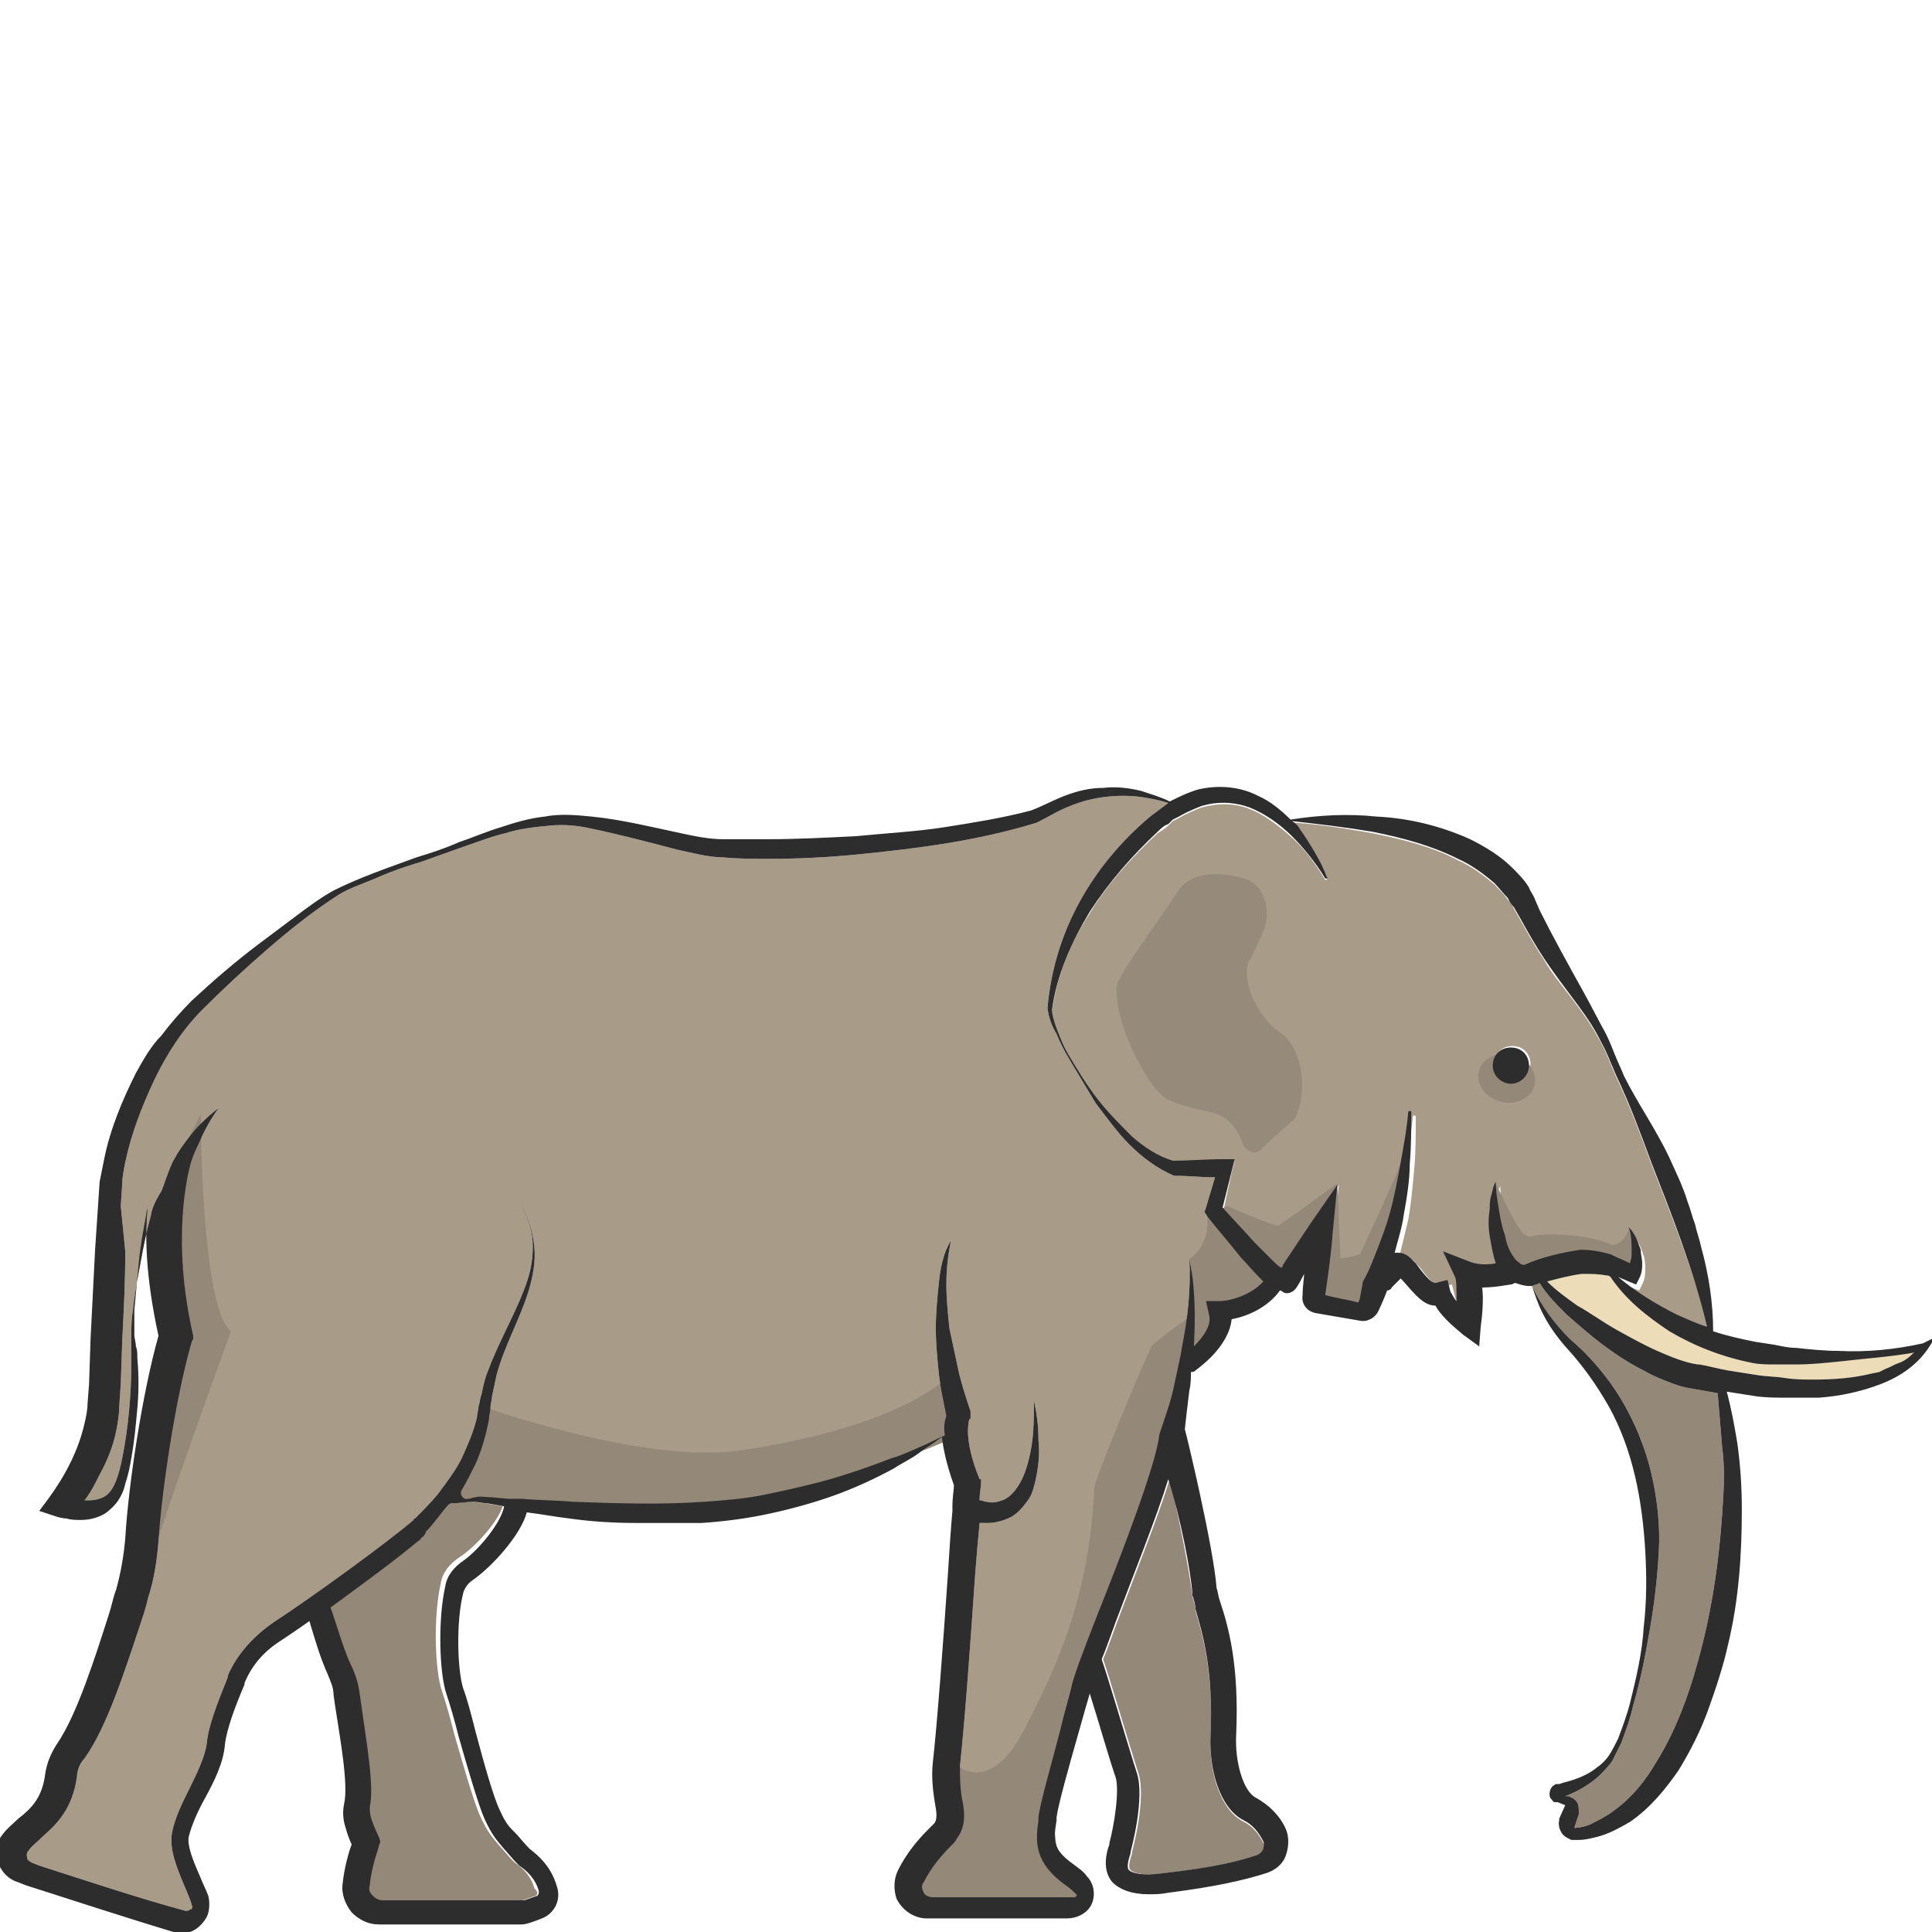 <?xml version="1.0" encoding="utf-8"?>
<!-- Generator: Adobe Illustrator 23.0.0, SVG Export Plug-In . SVG Version: 6.00 Build 0)  -->
<svg version="1.1" id="Layer_1" xmlns="http://www.w3.org/2000/svg" xmlns:xlink="http://www.w3.org/1999/xlink" x="0px" y="0px"
	 viewBox="0 0 128 128" 
width="128" height="128"
style="enable-background:new 0 0 128 128;" xml:space="preserve">
<style type="text/css">
	.st0{fill:#A89B88;}
	.st1{fill:#ECDCB7;}
	.st2{fill:#948878;}
	.st3{fill:#968A7A;}
	.st4{fill:#2D2D2D;}
</style>
<g>
	<path class="st0" d="M109.4,77.1c-0.7-1.9-1.4-3.8-2.3-5.7c-0.1-0.2-0.2-0.5-0.3-0.7c-0.1-0.2-0.2-0.5-0.3-0.7
		c-0.2-0.5-0.4-0.9-0.7-1.4c-0.5-0.9-1.1-1.7-1.7-2.5c-0.6-0.8-1.3-1.6-1.8-2.5c-0.6-0.9-1.1-1.8-1.6-2.7l-0.4-0.7
		c-0.1-0.2-0.2-0.4-0.4-0.6c-0.3-0.4-0.6-0.7-0.9-1c-0.7-0.6-1.5-1.2-2.4-1.6c-1.7-0.9-3.7-1.4-5.7-1.8c-1.7-0.3-3.5-0.6-5.3-0.7
		c0.2,0.2,0.3,0.3,0.5,0.5c0.8,1,1.4,2,1.8,3.2c0,0,0,0.1,0,0.1c0,0-0.1,0-0.1,0v0c-0.6-1-1.3-2-2.2-2.8s-1.8-1.5-2.8-1.9
		c-1-0.4-2.1-0.4-3.2-0.1c-0.5,0.2-1,0.4-1.5,0.7l-0.4,0.2l-0.3,0.3c-0.2,0.2-0.4,0.3-0.7,0.5c-1.7,1.6-3.3,3.3-4.5,5.3
		c-1.3,2-2.2,4.2-2.5,6.5c0,0.5,0.2,1,0.4,1.5c0.2,0.5,0.5,1,0.7,1.5c0.5,1,1.2,2,1.9,2.9c0.7,0.9,1.4,1.8,2.3,2.5
		c0.8,0.7,1.7,1.4,2.7,1.6c1.1,0,2.2-0.1,3.3-0.1l0.8,0l-0.2,0.8L81.1,80c0.7,0.8,1.4,1.6,2.1,2.3c0.4,0.4,0.8,0.8,1.2,1.2
		c0.2,0.2,0.4,0.3,0.6,0.5c0-0.1,0.1-0.2,0.1-0.2c0.2-0.3,0.4-0.6,0.6-0.9c0.4-0.6,0.8-1.2,1.2-1.8l1.8-2.6l-0.3,3.1
		c-0.2,1.4-0.3,2.8-0.5,4.2c0.7,0.2,1.5,0.3,2.2,0.5c0-0.1,0.1-0.2,0.1-0.3l0.4-0.8c0.2-0.5,0.4-1,0.7-1.5c0.4-1,0.8-2.1,1.1-3.1
		c0.3-1.1,0.5-2.2,0.7-3.3c0.2-1.1,0.4-2.2,0.5-3.3c0,0,0-0.1,0.1-0.1c0,0,0.1,0,0.1,0.1c0,1.1,0,2.3-0.1,3.4
		c-0.1,1.1-0.2,2.3-0.4,3.4c-0.2,0.8-0.4,1.7-0.6,2.5c0.1,0,0.2,0,0.3,0c0.3,0,0.6,0.1,0.8,0.4c0.1,0.1,0.2,0.2,0.3,0.3
		c0.8,1.1,1.2,1.3,1.3,1.3l0.8-0.2l0.2,0.8c0,0.2,0.2,0.4,0.4,0.6c0-0.7,0-1.4-0.1-1.6l-0.8-1.7l1.8,0.7c0.5,0.2,1.2,0.1,1.7,0.1
		c-0.3-0.6-0.4-1.2-0.4-1.8c0-0.6,0-1.2,0-1.8c0-0.3,0.1-0.6,0.1-0.9c0.1-0.3,0.1-0.6,0.3-0.9c0,0.6,0.1,1.2,0.2,1.8
		c0.1,0.6,0.2,1.1,0.4,1.7c0.1,0.5,0.3,1.1,0.6,1.5c0.1,0.2,0.3,0.4,0.4,0.4c0.1,0.1,0.2,0.1,0.3,0.1c1.1-0.5,2.4-0.9,3.6-0.9
		c0.7,0,1.4,0.1,2,0.3c0.5,0.1,0.9,0.3,1.3,0.6c0,0,0-0.1,0-0.1c0-0.2,0.1-0.5,0.1-0.7c0-0.5,0-1-0.2-1.6c0.4,0.4,0.6,0.9,0.8,1.5
		c0.1,0.3,0.1,0.6,0.1,0.9c0,0.3,0,0.6-0.2,1l-0.2,0.4l-0.5-0.2c-0.2-0.1-0.5-0.2-0.7-0.3c1.2,1,2.5,1.8,3.9,2.5
		c0.6,0.3,1.3,0.6,2,0.8C112.2,84.2,110.8,80.7,109.4,77.1z M100.2,71.7c-0.6,0-1.2-0.5-1.2-1.2c0-0.7,0.5-1.2,1.2-1.2
		c0.7,0,1.2,0.5,1.2,1.2C101.3,71.2,100.8,71.7,100.2,71.7z"/>
	<path class="st1" d="M126.8,89.6c-0.1,0.1-0.1,0.1-0.2,0.2c-0.2,0.2-0.5,0.4-0.8,0.5c-0.3,0.1-0.6,0.3-0.9,0.4l-0.4,0.2l-0.5,0.1
		c-1.2,0.3-2.5,0.4-3.8,0.4c-0.6,0-1.3,0-1.9-0.1c-0.6-0.1-1.3-0.1-1.9-0.2c-0.6-0.1-1.3-0.2-1.9-0.3c-0.6-0.1-1.3-0.3-1.9-0.4
		l-0.1,0c-0.8-0.1-1.8-0.5-2.7-0.9c-0.9-0.4-1.8-0.9-2.7-1.4c-0.9-0.5-1.7-1.1-2.6-1.6c-0.7-0.5-1.4-1-2-1.6
		c0.8-0.2,1.5-0.4,2.3-0.5c0.6,0,1.1,0,1.6,0.1c0.1,0,0.2,0,0.3,0.1c1,1.5,2.4,2.6,3.9,3.6c1.7,1,3.5,1.7,5.5,2.1
		c0.5,0.1,1,0.1,1.5,0.1c0.5,0,1,0,1.4,0c1,0,1.9-0.1,2.9-0.2C123.5,90,125.2,89.8,126.8,89.6z"/>
	<path class="st2" d="M114.1,100.3c-0.2,2.9-0.6,5.8-1.3,8.6c-0.7,2.8-1.6,5.5-3.1,7.9c-0.7,1.2-1.6,2.3-2.7,3.1
		c-0.5,0.4-1.1,0.7-1.7,1c-0.3,0.1-0.6,0.2-1,0.2h0l0.3-0.9l0-0.1l0-0.1c0-0.2,0-0.5-0.2-0.7c-0.1-0.1-0.2-0.2-0.3-0.2
		c-0.1-0.1-0.2-0.1-0.3-0.1l-0.1,0c0.8-0.3,1.5-0.7,2.2-1.3c0.3-0.3,0.6-0.6,0.9-1c0.2-0.4,0.4-0.8,0.6-1.2c0.3-0.8,0.6-1.6,0.8-2.5
		c0.5-1.7,0.8-3.3,1.1-5c0.3-1.7,0.5-3.4,0.6-5.2c0.1-1.7-0.1-3.5-0.5-5.2c-0.4-1.7-1.1-3.4-2-4.9c-0.9-1.5-2.1-2.9-3.4-4
		c-1-1-1.9-2.2-2.5-3.5c0.2-0.1,0.4-0.1,0.5-0.2c0.5,0.8,1.1,1.4,1.8,2.1c0.8,0.7,1.6,1.4,2.4,2s1.7,1.2,2.7,1.7
		c0.5,0.3,1,0.5,1.5,0.7c0.5,0.2,1,0.4,1.7,0.5c0.6,0.1,1.1,0.2,1.7,0.3c0.1,1.2,0.2,2.4,0.3,3.6C114.3,97.4,114.2,98.8,114.1,100.3
		z"/>
	<path class="st2" d="M83.8,122.5c-0.1,0.2-0.2,0.3-0.4,0.4c-1.2,0.4-2.7,0.8-6.2,1.2c-1.4,0.2-2.1,0-2.3-0.2
		c-0.2-0.2,0-0.8,0.1-1.1l0-0.1c0,0,1-3.6,0.4-5.3c-0.4-1.2-2.2-7.3-2.3-7.4c0,0,0-0.1,0-0.1c0.3-0.7,0.6-1.6,0.9-2.4
		c1.2-3.2,2.7-6.9,3.5-9.5c0.6,2.5,1.3,6.1,1.5,7.7l0,0.1c0.1,0.3,0.2,0.6,0.2,0.9c0.5,1.7,1.2,4.1,1,8.4c-0.1,2.2,0.6,4.8,2.2,5.6
		c0.6,0.3,1,0.8,1.3,1.4C83.9,122.2,83.8,122.4,83.8,122.5z"/>
	<path class="st0" d="M83.5,84.8c-0.6,0.9-2,1.4-2.7,1.4h-0.9l0.2,0.9c0.2,0.7-0.4,1.5-1,2.1c0.1-2,0.1-3.9-0.3-5.8
		c0.1,2-0.1,3.9-0.5,5.9c0,0.2-0.5,2.4-0.6,2.9c-0.2,0.9-0.9,2.8-0.9,2.9c-0.2,1.9-2.5,7.9-4.1,11.9c-1.1,2.8-1.6,4.2-1.7,4.7
		c-0.1,0.5-0.5,1.8-0.8,3.1c-0.6,2.3-1.3,4.7-1.4,5.6l0,0.2c-0.2,1.4-0.3,2.8,1.8,4.3c0.3,0.2,0.5,0.4,0.7,0.6c0,0,0.1,0.1,0,0.1
		c0,0.1-0.1,0.1-0.1,0.1h-9.4c-0.2,0-0.5-0.1-0.6-0.3c-0.1-0.2-0.2-0.5,0-0.7c0.5-1,1.2-1.8,1.8-2.4c0.2-0.2,0.3-0.3,0.4-0.5
		c0.6-0.8,0.5-1.7,0.4-2.3c-0.2-0.9-0.2-1.7-0.2-2.5c0.3-2.7,0.7-8.2,1-12.6c0.1-1.3,0.2-2.5,0.3-3.5c0.2,0,0.4,0,0.6,0
		c0.5,0,1.1-0.2,1.5-0.4c0.5-0.3,0.8-0.7,1.1-1.1c0.3-0.4,0.4-0.9,0.5-1.3c0.2-0.9,0.3-1.8,0.2-2.7c0-0.9-0.1-1.7-0.3-2.6
		c0,0.9,0,1.7-0.1,2.6c-0.1,0.8-0.3,1.7-0.6,2.4c-0.3,0.7-0.8,1.4-1.4,1.6c-0.3,0.1-0.6,0.2-1,0.1c-0.2,0-0.3-0.1-0.5-0.1
		c0,0,0,0,0,0c0-0.5,0.1-0.9,0.1-1.2l0-0.2L64.9,98c-1.1-2.7-0.7-3.8-0.7-3.9c0,0,0-0.1,0.1-0.1c0-0.1,0-0.3,0-0.5l0,0
		c-0.3-0.9-0.6-1.8-0.8-2.7c-0.2-0.9-0.4-1.9-0.6-2.8c-0.1-1-0.2-1.9-0.2-2.9c0-1,0.1-1.9,0.3-2.9C62.5,83,62.3,84,62.2,85
		c-0.1,1-0.2,2-0.2,3c0,1,0.1,2,0.2,3c0.1,0.9,0.3,1.8,0.5,2.8c-0.1,0.3-0.2,0.7-0.1,1.3c-0.5,0.2-1,0.5-1.5,0.7
		c-0.7,0.3-1.3,0.6-2,0.8c-1.3,0.5-2.7,1-4.1,1.4c-1.4,0.4-2.8,0.7-4.2,1c-1.4,0.3-2.8,0.4-4.2,0.5c-2.9,0.2-5.7,0.1-8.6,0
		c-1.1-0.1-2.3-0.1-3.4-0.2c0,0,0,0-0.1,0c-0.1,0-0.2,0-0.3,0c-0.2,0-0.4,0-0.5,0l-1.1-0.1c-0.4,0-0.8-0.1-1.1,0
		c-0.2,0-0.3,0.1-0.5,0.1c-0.3,0.1-0.6-0.3-0.4-0.6c0.3-0.5,0.6-1.1,0.9-1.7c0.4-0.9,0.7-1.9,0.9-3c0-0.3,0.1-0.5,0.1-0.8
		c0-0.2,0.1-0.5,0.1-0.7c0.1-0.5,0.2-0.9,0.3-1.4c0.5-1.9,1.5-3.6,2.1-5.5c0.3-1,0.5-2,0.4-3c-0.1-1-0.4-2-0.9-2.8
		c0.5,0.9,0.8,1.8,0.8,2.8c0,1-0.2,1.9-0.6,2.9c-0.7,1.8-1.7,3.5-2.4,5.4c-0.2,0.5-0.3,1-0.4,1.5c-0.1,0.2-0.1,0.5-0.2,0.8
		c0,0.2-0.1,0.5-0.1,0.7c-0.2,0.9-0.6,1.8-1,2.7c-0.4,0.8-1,1.6-1.6,2.4c-0.5,0.6-1,1.1-1.5,1.6c0,0-0.1,0-0.1,0.1
		c-1.5,1.3-6.4,4.9-9.3,6.8c-1.3,0.9-2.4,2.1-3,3.5l0,0.1c-0.6,1.5-1.3,3.2-1.4,4.4c-0.1,0.8-0.6,1.9-1.1,2.9c-0.5,1-1,2-1.2,3
		c-0.2,1.1,0.3,2.3,0.8,3.5c0.2,0.5,0.4,0.9,0.5,1.3c0.1,0.2,0,0.3-0.1,0.3c-0.1,0.1-0.2,0.1-0.3,0.1c-3-0.8-7.2-2.2-9.7-3l-0.5-0.2
		c-0.2-0.1-0.3-0.2-0.3-0.3c0-0.1-0.1-0.3,0.1-0.5c0.2-0.3,0.5-0.5,0.9-0.9c0.9-0.8,2-1.8,2.3-4c0-0.4,0.2-0.9,0.5-1.2
		c1.5-2.1,2.7-5.9,3.7-8.9c0.2-0.6,0.4-1.2,0.5-1.7c0.4-1.2,0.6-2.5,0.7-3.8c0.2-3.2,1.1-9.4,2.2-13.2l0.1-0.2l0-0.2
		c-1.5-6.5-0.3-10.9-0.2-11.3c0.1-0.4,0.3-0.9,0.5-1.3c0.4-0.9,0.8-1.7,1.4-2.5c-0.8,0.6-1.5,1.3-2.1,2.1c-0.3,0.4-0.6,0.8-0.8,1.2
		c-0.3,0.4-0.8,2-0.9,2.2c-0.3,0.5-0.6,1-0.7,1.6c-0.3,1.1-0.5,2.1-0.7,3.2c-0.2,1.1-0.4,2.1-0.5,3.2c-0.1,0.5-0.1,1.1-0.1,1.7
		c0,0.3,0,0.6,0,0.9c0,0.3,0,0.5,0,0.8c0,2.1-0.2,4.3-0.6,6.3c-0.2,1-0.5,2.1-1.1,2.5c-0.3,0.2-0.7,0.3-1.1,0.3c-0.1,0-0.2,0-0.3,0
		c0.4-0.5,0.7-1.1,1-1.7c0.5-0.9,0.9-1.9,1.1-2.9c0.1-0.5,0.2-1.1,0.2-1.6l0.1-1.5l0.1-2.9c0.1-2,0.2-3.9,0.2-5.9L8,79.9l0.1-1.5
		c0-0.4,0.1-0.9,0.2-1.4c0.4-1.9,1.1-3.7,1.9-5.4c0.8-1.7,1.9-3.4,3.2-4.7c1.4-1.4,2.8-2.7,4.3-4c1.5-1.3,3-2.5,4.7-3.6
		c0.8-0.5,1.8-0.8,2.7-1.2c0.9-0.4,1.8-0.7,2.8-1l2.8-1c0.9-0.3,1.9-0.7,2.8-0.9c0.9-0.3,1.9-0.4,2.9-0.5c1-0.1,1.9,0,2.8,0.2
		c1.9,0.4,3.8,0.9,5.7,1.4c1,0.2,2,0.5,3,0.5c1,0.1,2,0.1,3,0.1c2,0,4-0.1,6-0.3c4-0.4,7.9-0.9,11.8-2.1l0,0l0,0
		c0.8-0.4,1.4-0.8,2.2-1.1c0.7-0.3,1.5-0.5,2.3-0.6c0.8-0.1,1.6-0.1,2.4,0c0.6,0.1,1.2,0.2,1.8,0.4c-0.4,0.3-0.8,0.6-1.2,0.9
		c-1.9,1.6-3.5,3.5-4.7,5.7c-1.2,2.2-1.9,4.6-2.1,7l0,0c0.1,0.7,0.3,1.2,0.6,1.7c0.2,0.5,0.5,1.1,0.8,1.6c0.6,1,1.2,2,1.8,3
		c0.7,0.9,1.4,1.9,2.2,2.7c0.8,0.8,1.8,1.6,3,2.1l0,0h0.1c0.9,0,1.7,0.1,2.6,0.1l-0.6,2l-0.1,0.3l0.2,0.3c0.7,0.9,1.5,1.8,2.2,2.7
		c0.4,0.4,0.8,0.9,1.2,1.3C83.4,84.7,83.4,84.8,83.5,84.8z"/>
	<path class="st2" d="M35.5,125.6c-0.6,0.2-0.8,0.3-0.9,0.3h-9.3c-0.3,0-0.5-0.1-0.7-0.3c-0.2-0.2-0.3-0.4-0.2-0.7
		c0.1-1.2,0.6-2.5,0.6-2.6l0.1-0.3l-0.1-0.3c0,0-0.3-0.6-0.5-1.2c-0.1-0.3-0.1-0.6-0.1-0.8c0.3-1.4-0.2-4.1-0.6-7l-0.1-0.7
		c-0.1-0.6-0.3-1.2-0.6-1.8c-0.5-1.1-1-2.9-1.3-3.7c2.2-1.6,4.5-3.3,5.8-4.4c0,0,0.1,0,0.1-0.1c0.1,0,0.1-0.1,0.1-0.1
		c0.1-0.1,0.2-0.1,0.2-0.2c0.1-0.1,0.1-0.1,0.1-0.2c0.5-0.5,1.2-1.5,1.5-1.8c0.1-0.1,0.2-0.1,0.2-0.1c0.5,0,1-0.1,1.4-0.1
		c0.4,0,0.7,0.1,1,0.1l1.1,0.2h0c-0.3,1-1.8,2.7-2.9,3.4c-0.6,0.4-1.1,1-1.2,1.7c-0.5,2.2-0.4,5.8,0.1,7.2c0.2,0.6,0.5,1.6,0.8,2.8
		c0.6,2.1,1.3,4.5,1.7,5.4c0.5,1.1,0.8,1.4,1.3,2c0.2,0.2,0.5,0.6,0.9,1l0.1,0.1c0.9,0.6,1.2,1.3,1.3,1.7
		C35.7,125.4,35.6,125.5,35.5,125.6z"/>
	<path class="st2" d="M13.3,73.8c0,0,0,12.8,2,14.4c-0.6,1.6-4.7,13-5.5,15.9c-0.7-3.2,1.2-11.7,1-12c-0.1-0.3,0.3-5.3,0.2-5.5
		c-0.1-0.2-0.6-6.8-0.3-7.5C11.1,78.3,13.3,73.8,13.3,73.8z"/>
	<path class="st3" d="M83.7,61.7c0.6-1.4,0-3.2-1.3-3.5c-1.5-0.4-3.4-0.6-4.4,0.9c-1.8,2.7-3.9,5.5-4,6.2c-0.3,2.3,2.1,6.9,3.3,7.5
		c0.7,0.4,2,0.7,3,0.9c0.9,0.2,1.7,1,2,2l0,0c0.2,0.6,0.9,0.9,1.3,0.4c0.8-0.8,2.1-1.9,2.2-2c0.7-1.3,0.8-4.4-1-5.7
		c-1.8-1.3-2.6-3.8-2-4.8C83,63.3,83.3,62.6,83.7,61.7z"/>
	<path class="st2" d="M32.3,93.3c0,0,10.5,3.7,16.7,2.8c10.9-1.6,13.8-4.9,13.8-4.9l0.8,3.9c0,0-11.8,5.1-17.4,5.2
		c-5.6,0.1-16.9-1.1-16.9-1.1L32.3,93.3z"/>
	<path class="st2" d="M63.3,116.7c0,0.4,2.3,2.2,4.5-2c2.2-4.2,4.4-9,4.7-16.1c0-0.6,3.5-8.9,3.8-9.4c0.4-0.5,2.6-2,2.6-2
		s-1.2,10.7-2.4,13.2c-1.2,2.5-6.4,17.1-6.6,19.1c-0.2,2,0.2,5.1,1.8,5.9c-0.2,1.1-4.5,0.9-6.8,0.8c-2.3-0.1-5.8-0.3-4.7-2.1
		c1.1-1.8,2.9-3.7,2.9-3.7L63.3,116.7z"/>
	<path class="st2" d="M78.8,83.4c0,0,1.6-0.9,1.1-3.3c0.7,0.5,4.7,4.8,4.7,4.8s-2.6,2.3-3.8,2.1c0,0.8-1.5,3.2-2,3.5
		C78.8,88.4,79.2,84.2,78.8,83.4z"/>
	<path class="st2" d="M81.3,79.9c0,0,3.2,1.4,3.4,1.3c0.2-0.1,3.9-2.8,3.9-2.8s0.2,4.6,0.2,4.9c0,0.2,1.3-0.2,1.3-0.2
		s2.7-5.7,2.9-6.6c0.3,0.2-2.2,9.2-2.7,10c-1.3,0.2-3.2-0.4-3.2-0.4l0.4-4.7L85,85.2l-4.5-4.9L81.3,79.9z"/>
	<path class="st2" d="M99.1,78.4c0,0,1,2.2,1.7,3.2c0.2,0.2,0.5,0.4,0.7,0.3c1.2-0.3,4.3,0,5.3,0.6c0.9-0.1,1.1-1.1,1.1-1.1
		s0.7,2,0.5,2.6c-0.5,0-4.9-0.5-5.9-0.1s-1.8,1.1-2.2,0c-0.5-1.1-1.2-2.9-1.1-3.5C99.2,80,99.1,78.4,99.1,78.4z"/>
	<path class="st4" d="M127.4,89c-1.8,0.4-3.7,0.6-5.6,0.5c-0.9,0-1.9-0.1-2.8-0.2c-0.5,0-0.9-0.1-1.4-0.2l-1.3-0.2
		c-1-0.2-1.9-0.4-2.8-0.7c0-1.9-0.3-3.8-0.8-5.6c-0.1-0.5-0.3-1-0.4-1.5c-0.2-0.5-0.3-1-0.5-1.5c-0.3-1-0.8-2-1.2-2.9
		c-0.9-1.9-2.1-3.6-3-5.4c-0.2-0.5-0.4-0.9-0.6-1.4c-0.2-0.5-0.4-1-0.6-1.4c-0.5-0.9-1-1.9-1.5-2.8c-1-1.8-2-3.6-2.9-5.4l-0.3-0.7
		c-0.1-0.3-0.3-0.5-0.4-0.8c-0.3-0.5-0.7-0.9-1.1-1.3c-0.8-0.8-1.8-1.4-2.8-1.9c-2-0.9-4.1-1.4-6.2-1.5c-1.9-0.2-3.8-0.1-5.7,0.2
		c-0.6-0.6-1.3-1.2-2.2-1.6c-1.2-0.6-2.6-0.7-3.9-0.4c-0.7,0.2-1.3,0.5-1.9,0.8c-0.6-0.3-1.3-0.5-1.9-0.7c-0.8-0.2-1.7-0.3-2.5-0.2
		c-0.9,0-1.7,0.2-2.5,0.5c-0.8,0.3-1.5,0.7-2.3,1c-1.9,0.5-3.8,0.8-5.7,1.1c-1.9,0.3-3.9,0.4-5.9,0.6c-2,0.1-3.9,0.2-5.9,0.2
		c-1,0-2,0-2.9,0c-0.9,0-1.9-0.2-2.8-0.4c-1.9-0.4-3.9-0.9-5.9-1.1c-1-0.1-2.1-0.2-3.1,0c-1,0.1-2,0.4-2.9,0.7c-1,0.3-1.9,0.7-2.8,1
		c-0.9,0.4-1.8,0.7-2.8,1c-1.9,0.7-3.7,1.3-5.5,2.2c-0.9,0.5-1.7,1.1-2.5,1.7c-0.8,0.6-1.6,1.2-2.4,1.8c-1.6,1.2-3.1,2.5-4.5,3.8
		c-0.7,0.7-1.4,1.5-2,2.3C10,69.3,9.5,70.2,9,71.1c-0.9,1.8-1.7,3.7-2.1,5.7c-0.1,0.5-0.2,1-0.3,1.5l-0.1,1.5l-0.2,3
		c-0.1,2-0.2,3.9-0.3,5.9l-0.1,3L5.8,93c0,0.4-0.1,0.9-0.2,1.3c-0.4,1.8-1.3,3.5-2.4,5l-0.6,0.8l0.9,0.3c0.3,0.1,0.6,0.2,0.9,0.2
		c0.3,0.1,0.6,0.1,1,0.1c0.6,0,1.4-0.2,1.9-0.7c0.6-0.5,0.9-1.2,1-1.7c0.2-0.6,0.3-1.1,0.4-1.7c0.2-1.1,0.3-2.2,0.4-3.3
		c0.1-1.1,0.1-2.2,0-3.3c0-0.3,0-0.6-0.1-0.8c0-0.3-0.1-0.5-0.1-0.8c0-0.5,0-1.1,0-1.6c0.1-1.1,0.2-2.1,0.3-3.2
		c0.1-1.1,0.3-2.1,0.5-3.2c0-0.2,0.1-0.3,0.1-0.5c-0.2,1.7-0.2,4.5,0.7,8.6c-1.1,3.9-2,10-2.2,13.4c-0.1,1.2-0.3,2.3-0.6,3.4
		c-0.2,0.5-0.3,1.1-0.5,1.7c-0.9,2.8-2.1,6.6-3.4,8.5c-0.4,0.6-0.7,1.3-0.8,2c-0.2,1.6-0.9,2.3-1.8,3c-0.3,0.3-0.7,0.6-1,1
		c-0.4,0.5-0.6,1.1-0.4,1.7c0.2,0.7,0.7,1.3,1.4,1.5l0.5,0.2c2.5,0.8,6.8,2.2,9.8,3.1c0.2,0,0.3,0.1,0.5,0.1c0.7,0,1.3-0.4,1.7-1.1
		c0.2-0.4,0.2-1,0.1-1.4c-0.2-0.5-0.4-0.9-0.6-1.4c-0.4-0.9-0.8-1.9-0.7-2.5c0.2-0.8,0.6-1.7,1.1-2.6c0.6-1.1,1.2-2.3,1.3-3.5
		c0.1-1,0.7-2.6,1.3-4l0-0.1c0.5-1.2,1.3-2.1,2.4-2.8c0.6-0.4,1.2-0.8,1.9-1.3c0.3,1,0.7,2.4,1.2,3.5c0.2,0.5,0.4,0.9,0.4,1.4
		l0.1,0.7c0.3,2,0.9,5.2,0.6,6.5c-0.1,0.5-0.1,1,0.1,1.6c0.1,0.4,0.3,0.9,0.4,1.1c-0.2,0.5-0.5,1.6-0.6,2.6
		c-0.1,0.7,0.2,1.4,0.6,1.9c0.5,0.5,1.1,0.8,1.8,0.8h9.4c0.2,0,0.4,0,1.4-0.4c0.8-0.3,1.3-1.2,1-2.1c-0.2-0.7-0.6-1.6-1.8-2.5
		c-0.4-0.4-0.7-0.8-0.9-1c-0.5-0.5-0.7-0.7-1.1-1.6c-0.4-0.8-1.1-3.3-1.6-5.2c-0.3-1.2-0.6-2.3-0.8-2.8c-0.4-1.2-0.5-4.5,0-6.4
		c0.1-0.3,0.3-0.6,0.6-0.8c1.3-0.9,3.2-3,3.6-4.5c0.9,0.1,1.9,0.3,2.8,0.4c1.4,0.2,2.9,0.3,4.4,0.3c1.5,0,2.9,0,4.4,0
		c1.5-0.1,3-0.3,4.4-0.6c1.4-0.3,2.9-0.7,4.3-1.2c1.4-0.5,2.7-1.1,4-1.8c0.6-0.4,1.3-0.7,1.9-1.2c0.3-0.2,0.6-0.4,0.9-0.6
		c0.1-0.1,0.3-0.2,0.4-0.3c0.1,0.8,0.3,1.8,0.8,3.2c0,0.3-0.1,0.8-0.1,1.4c0,0.1,0,0.2,0,0.3c-0.1,1.1-0.2,2.6-0.3,4.2
		c-0.3,4.4-0.7,9.8-1,12.5c-0.1,0.9,0,1.9,0.2,3c0.1,0.6,0,0.9-0.1,1c-0.1,0.1-0.2,0.2-0.4,0.4c-0.6,0.6-1.4,1.5-2,2.7
		c-0.3,0.6-0.3,1.3-0.1,1.9c0.4,0.8,1.2,1.3,2,1.3h9.3c0.6,0,1.3-0.3,1.6-0.9c0.3-0.6,0.2-1.4-0.3-1.9c-0.2-0.3-0.5-0.5-0.9-0.8
		c-1.4-1-1.3-1.6-1.1-2.9l0-0.2c0.1-0.8,0.8-3.3,1.4-5.4c0.3-1.1,0.6-2.1,0.8-2.8c0.6,1.9,1.4,4.7,1.7,5.5c0.3,0.9-0.1,3.3-0.4,4.4
		l0,0.1c-0.2,0.5-0.5,1.7,0.2,2.5c0.5,0.5,1.3,0.8,2.4,0.8c0.4,0,0.8,0,1.3-0.1c3.1-0.4,4.9-0.8,6.5-1.3c0.6-0.2,1.1-0.6,1.3-1.2
		c0.2-0.6,0.2-1.2,0-1.7c-0.4-0.9-1.1-1.6-2-2.1c-0.8-0.4-1.4-2.3-1.3-4.2c0.2-4.6-0.5-7.1-1.1-8.9c-0.1-0.3-0.1-0.5-0.2-0.8
		c-0.2-2.7-2-10.2-2.1-10.5c0-0.1,0.2-1.8,0.3-2.6c0.1-0.4,0.1-0.8,0.1-1.2c0.1,0,0.2,0,0.3-0.1c0.1-0.1,2.2-1.5,2.4-3.4
		c1.1-0.2,2.4-0.8,3.2-1.9c0,0,0.1,0,0.2,0.1c0.3,0.2,0.7,0,0.9-0.3c0.2-0.3,0.4-0.7,0.5-0.9c0,0.3-0.1,0.8-0.1,1.4
		c-0.1,0.6,0.3,1.1,0.9,1.2l2.9,0.5c0.5,0.1,1-0.2,1.2-0.6c0.3-0.6,0.6-1.4,0.6-1.4c0.1,0,0.3-0.1,0.3-0.2c0.2-0.2,0.4-0.4,0.6-0.6
		c0.3,0.3,0.6,0.7,1,1.1c0.4,0.4,0.8,0.7,1.3,0.7c0.5,0.9,1.6,1.7,1.8,1.9l1.1,0.8l0.1-1.3c0.1-0.7,0.2-1.8,0.1-2.6
		c0.9,0,1.8-0.2,1.9-0.2c0.1,0,0.2-0.1,0.3-0.1c0.3,0.1,0.6,0.2,0.9,0.2h0.1l0.1,0c0.2,0.6,0.4,1.2,0.7,1.8c0.4,0.8,0.9,1.5,1.5,2.2
		c1.2,1.3,2.1,2.6,2.9,4c1.6,2.9,2.2,6.2,2.4,9.5c0.1,1.7,0.1,3.4-0.1,5.1c-0.1,1.7-0.5,3.4-0.9,5c-0.2,0.8-0.5,1.6-0.8,2.4
		c-0.2,0.4-0.4,0.8-0.6,1.1c-0.2,0.3-0.5,0.6-0.8,0.8c-0.6,0.5-1.4,0.8-2.2,1l-0.3,0.1l-0.1,0l0,0c0,0-0.1,0-0.1,0
		c-0.1,0-0.1,0.1-0.2,0.1c-0.2,0.2-0.3,0.5-0.2,0.8c0.1,0.1,0.2,0.3,0.3,0.3c0,0,0.1,0,0.1,0l0,0l0.1,0l0.5,0.2l-0.4,0.9l0,0l0,0.1
		c-0.1,0.4,0.1,0.8,0.3,1c0.1,0.1,0.3,0.2,0.5,0.3c0.1,0,0.2,0,0.3,0c0.1,0,0.1,0,0.2,0c0.4,0,0.8-0.1,1.2-0.2
		c0.8-0.2,1.5-0.6,2.2-1c1.3-0.9,2.3-2.1,3.2-3.4c0.8-1.3,1.5-2.7,2-4.1c0.5-1.4,1-2.9,1.3-4.3c0.7-2.9,0.9-5.9,0.9-8.9
		c0-1.5-0.1-3-0.3-4.4c-0.2-1.2-0.4-2.3-0.7-3.4c0.6,0.1,1.3,0.2,1.9,0.3c0.7,0.1,1.4,0.1,2.1,0.1c0.7,0,1.4,0,2.1,0
		c1.4-0.1,2.8-0.4,4.1-0.9c1.3-0.5,2.5-1.3,3.3-2.6l0.3-0.5L127.4,89z M30.7,103.4c-0.6,0.4-1.1,1-1.2,1.7c-0.5,2.2-0.4,5.8,0.1,7.2
		c0.2,0.6,0.5,1.6,0.8,2.8c0.6,2.1,1.3,4.5,1.7,5.4c0.5,1.1,0.8,1.4,1.3,2c0.2,0.2,0.5,0.6,0.9,1l0.1,0.1c0.9,0.6,1.2,1.3,1.3,1.7
		c0,0.1,0,0.2-0.1,0.3c-0.6,0.2-0.8,0.3-0.9,0.3h-9.3c-0.3,0-0.5-0.1-0.7-0.3c-0.2-0.2-0.3-0.4-0.2-0.7c0.1-1.2,0.6-2.5,0.6-2.6
		l0.1-0.3l-0.1-0.3c0,0-0.3-0.6-0.5-1.2c-0.1-0.3-0.1-0.6-0.1-0.8c0.3-1.4-0.2-4.1-0.6-7l-0.1-0.7c-0.1-0.6-0.3-1.2-0.6-1.8
		c-0.5-1.1-1-2.9-1.3-3.7c2.2-1.6,4.5-3.3,5.8-4.4c0,0,0.1,0,0.1-0.1c0.1,0,0.1-0.1,0.1-0.1c0.1-0.1,0.2-0.1,0.2-0.2
		c0.1-0.1,0.1-0.1,0.1-0.2c0.5-0.5,1.2-1.5,1.5-1.8c0.1-0.1,0.2-0.1,0.2-0.1c0.5,0,1-0.1,1.4-0.1c0.4,0,0.7,0.1,1,0.1l1.1,0.2h0
		C33.2,100.9,31.7,102.7,30.7,103.4z M79,105.6l0,0.1c0.1,0.3,0.2,0.6,0.2,0.9c0.5,1.7,1.2,4.1,1,8.4c-0.1,2.2,0.6,4.8,2.2,5.6
		c0.6,0.3,1,0.8,1.3,1.4c0.1,0.2,0,0.4,0,0.5c-0.1,0.2-0.2,0.3-0.4,0.4c-1.2,0.4-2.7,0.8-6.2,1.2c-1.4,0.2-2.1,0-2.3-0.2
		c-0.2-0.2,0-0.8,0.1-1.1l0-0.1c0,0,1-3.6,0.4-5.3c-0.4-1.2-2.2-7.3-2.3-7.4c0,0,0-0.1,0-0.1c0.3-0.7,0.6-1.6,0.9-2.4
		c1.2-3.2,2.7-6.9,3.5-9.5C78.2,100.5,78.9,104.1,79,105.6z M80.8,86.2h-0.9l0.2,0.9c0.2,0.7-0.4,1.5-1,2.1c0.1-2,0.1-3.9-0.3-5.8
		c0.1,2-0.1,3.9-0.5,5.9c0,0.2-0.5,2.4-0.6,2.9c-0.2,0.9-0.9,2.8-0.9,2.9c-0.2,1.9-2.5,7.9-4.1,11.9c-1.1,2.8-1.6,4.2-1.7,4.7
		c-0.1,0.5-0.5,1.8-0.8,3.1c-0.6,2.3-1.3,4.7-1.4,5.6l0,0.2c-0.2,1.4-0.3,2.8,1.8,4.3c0.3,0.2,0.5,0.4,0.7,0.6c0,0,0.1,0.1,0,0.1
		c0,0.1-0.1,0.1-0.1,0.1h-9.4c-0.2,0-0.5-0.1-0.6-0.3c-0.1-0.2-0.2-0.5,0-0.7c0.5-1,1.2-1.8,1.8-2.4c0.2-0.2,0.3-0.3,0.4-0.5
		c0.6-0.8,0.5-1.7,0.4-2.3c-0.2-0.9-0.2-1.7-0.2-2.5c0.3-2.7,0.7-8.2,1-12.6c0.1-1.3,0.2-2.5,0.3-3.5c0.2,0,0.4,0,0.6,0
		c0.5,0,1.1-0.2,1.5-0.4c0.5-0.3,0.8-0.7,1.1-1.1c0.3-0.4,0.4-0.9,0.5-1.3c0.2-0.9,0.3-1.8,0.2-2.7c0-0.9-0.1-1.7-0.3-2.6
		c0,0.9,0,1.7-0.1,2.6c-0.1,0.8-0.3,1.7-0.6,2.4c-0.3,0.7-0.8,1.4-1.4,1.6c-0.3,0.1-0.6,0.2-1,0.1c-0.2,0-0.3-0.1-0.5-0.1
		c0,0,0,0,0,0c0-0.5,0.1-0.9,0.1-1.2l0-0.2L64.9,98c-1.1-2.7-0.7-3.8-0.7-3.9c0,0,0-0.1,0.1-0.1c0-0.1,0-0.3,0-0.5l0,0
		c-0.3-0.9-0.6-1.8-0.8-2.7c-0.2-0.9-0.4-1.9-0.6-2.8c-0.1-1-0.2-1.9-0.2-2.9c0-1,0.1-1.9,0.3-2.9C62.5,83,62.3,84,62.2,85
		c-0.1,1-0.2,2-0.2,3c0,1,0.1,2,0.2,3c0.1,0.9,0.3,1.8,0.5,2.8c-0.1,0.3-0.2,0.7-0.1,1.3c-0.5,0.2-1,0.5-1.5,0.7
		c-0.7,0.3-1.3,0.6-2,0.8c-1.3,0.5-2.7,1-4.1,1.4c-1.4,0.4-2.8,0.7-4.2,1c-1.4,0.3-2.8,0.4-4.2,0.5c-2.9,0.2-5.7,0.1-8.6,0
		c-1.1-0.1-2.3-0.1-3.4-0.2c0,0,0,0-0.1,0c-0.1,0-0.2,0-0.3,0c-0.2,0-0.4,0-0.5,0l-1.1-0.1c-0.4,0-0.8-0.1-1.1,0
		c-0.2,0-0.3,0.1-0.5,0.1c-0.3,0.1-0.6-0.3-0.4-0.6c0.3-0.5,0.6-1.1,0.9-1.7c0.4-0.9,0.7-1.9,0.9-3c0-0.3,0.1-0.5,0.1-0.8
		c0-0.2,0.1-0.5,0.1-0.7c0.1-0.5,0.2-0.9,0.3-1.4c0.5-1.9,1.5-3.6,2.1-5.5c0.3-1,0.5-2,0.4-3c-0.1-1-0.4-2-0.9-2.8
		c0.5,0.9,0.8,1.8,0.8,2.8c0,1-0.2,1.9-0.6,2.9c-0.7,1.8-1.7,3.5-2.4,5.4c-0.2,0.5-0.3,1-0.4,1.5c-0.1,0.2-0.1,0.5-0.2,0.8
		c0,0.2-0.1,0.5-0.1,0.7c-0.2,0.9-0.6,1.8-1,2.7c-0.4,0.8-1,1.6-1.6,2.4c-0.5,0.6-1,1.1-1.5,1.6c0,0-0.1,0-0.1,0.1
		c-1.5,1.3-6.4,4.9-9.3,6.8c-1.3,0.9-2.4,2.1-3,3.5l0,0.1c-0.6,1.5-1.3,3.2-1.4,4.4c-0.1,0.8-0.6,1.9-1.1,2.9c-0.5,1-1,2-1.2,3
		c-0.2,1.1,0.3,2.3,0.8,3.5c0.2,0.5,0.4,0.9,0.5,1.3c0.1,0.2,0,0.3-0.1,0.3c-0.1,0.1-0.2,0.1-0.3,0.1c-3-0.8-7.2-2.2-9.7-3l-0.5-0.2
		c-0.2-0.1-0.3-0.2-0.3-0.3c0-0.1-0.1-0.3,0.1-0.5c0.2-0.3,0.5-0.5,0.9-0.9c0.9-0.8,2-1.8,2.3-4c0-0.4,0.2-0.9,0.5-1.2
		c1.5-2.1,2.7-5.9,3.7-8.9c0.2-0.6,0.4-1.2,0.5-1.7c0.4-1.2,0.6-2.5,0.7-3.8c0.2-3.2,1.1-9.4,2.2-13.2l0.1-0.2l0-0.2
		c-1.5-6.5-0.3-10.9-0.2-11.3c0.1-0.4,0.3-0.9,0.5-1.3c0.4-0.9,0.8-1.7,1.4-2.5c-0.8,0.6-1.5,1.3-2.1,2.1c-0.3,0.4-0.6,0.8-0.8,1.2
		c-0.3,0.4-0.8,2-0.9,2.2c-0.3,0.5-0.6,1-0.7,1.6c-0.3,1.1-0.5,2.1-0.7,3.2c-0.2,1.1-0.4,2.1-0.5,3.2c-0.1,0.5-0.1,1.1-0.1,1.7
		c0,0.3,0,0.6,0,0.9c0,0.3,0,0.5,0,0.8c0,2.1-0.2,4.3-0.6,6.3c-0.2,1-0.5,2.1-1.1,2.5c-0.3,0.2-0.7,0.3-1.1,0.3c-0.1,0-0.2,0-0.3,0
		c0.4-0.5,0.7-1.1,1-1.7c0.5-0.9,0.9-1.9,1.1-2.9c0.1-0.5,0.2-1.1,0.2-1.6l0.1-1.5l0.1-2.9c0.1-2,0.2-3.9,0.2-5.9L8,79.9l0.1-1.5
		c0-0.4,0.1-0.9,0.2-1.4c0.4-1.9,1.1-3.7,1.9-5.4c0.8-1.7,1.9-3.4,3.2-4.7c1.4-1.4,2.8-2.7,4.3-4c1.5-1.3,3-2.5,4.7-3.6
		c0.8-0.5,1.8-0.8,2.7-1.2c0.9-0.4,1.8-0.7,2.8-1l2.8-1c0.9-0.3,1.9-0.7,2.8-0.9c0.9-0.3,1.9-0.4,2.9-0.5c1-0.1,1.9,0,2.8,0.2
		c1.9,0.4,3.8,0.9,5.7,1.4c1,0.2,2,0.5,3,0.5c1,0.1,2,0.1,3,0.1c2,0,4-0.1,6-0.3c4-0.4,7.9-0.9,11.8-2.1l0,0l0,0
		c0.8-0.4,1.4-0.8,2.2-1.1c0.7-0.3,1.5-0.5,2.3-0.6c0.8-0.1,1.6-0.1,2.4,0c0.6,0.1,1.2,0.2,1.8,0.4c-0.4,0.3-0.8,0.6-1.2,0.9
		c-1.9,1.6-3.5,3.5-4.7,5.7c-1.2,2.2-1.9,4.6-2.1,7l0,0c0.1,0.7,0.3,1.2,0.6,1.7c0.2,0.5,0.5,1.1,0.8,1.6c0.6,1,1.2,2,1.8,3
		c0.7,0.9,1.4,1.9,2.2,2.7c0.8,0.8,1.8,1.6,3,2.1l0,0h0.1c0.9,0,1.7,0.1,2.6,0.1l-0.6,2l-0.1,0.3l0.2,0.3c0.7,0.9,1.5,1.8,2.2,2.7
		c0.4,0.4,0.8,0.9,1.2,1.3c0.1,0.1,0.2,0.2,0.3,0.3C82.9,85.8,81.5,86.2,80.8,86.2z M101,83.8c-0.1,0-0.2,0-0.3-0.1
		c-0.1-0.1-0.3-0.2-0.4-0.4c-0.3-0.4-0.5-0.9-0.6-1.5c-0.2-0.5-0.3-1.1-0.4-1.7c-0.1-0.6-0.2-1.2-0.2-1.8c-0.2,0.3-0.2,0.6-0.3,0.9
		c-0.1,0.3-0.1,0.6-0.1,0.9c-0.1,0.6-0.1,1.2,0,1.8c0.1,0.6,0.2,1.2,0.4,1.8c-0.5,0.1-1.2,0.1-1.7-0.1l-1.8-0.7l0.8,1.7
		c0.1,0.2,0.1,0.8,0.1,1.6c-0.2-0.2-0.3-0.5-0.4-0.6l-0.2-0.8l-0.8,0.2c-0.2,0-0.5-0.2-1.3-1.3c-0.1-0.1-0.2-0.2-0.3-0.3
		c-0.2-0.2-0.5-0.4-0.8-0.4c-0.1,0-0.2,0-0.3,0c0.2-0.8,0.5-1.7,0.6-2.5c0.2-1.1,0.4-2.3,0.4-3.4c0.1-1.1,0.1-2.3,0.1-3.4
		c0,0,0-0.1-0.1-0.1c0,0-0.1,0-0.1,0.1c-0.1,1.1-0.3,2.2-0.5,3.3c-0.2,1.1-0.4,2.2-0.7,3.3c-0.3,1.1-0.7,2.1-1.1,3.1
		c-0.2,0.5-0.4,1-0.7,1.5L90.1,86c0,0.1-0.1,0.2-0.1,0.3c-0.7-0.2-1.5-0.3-2.2-0.5c0.2-1.4,0.4-2.8,0.5-4.2l0.3-3.1l-1.8,2.6
		c-0.4,0.6-0.8,1.2-1.2,1.8c-0.2,0.3-0.4,0.6-0.6,0.9c0,0.1-0.1,0.2-0.1,0.2c-0.2-0.1-0.4-0.3-0.6-0.5c-0.4-0.4-0.8-0.8-1.2-1.2
		c-0.7-0.8-1.4-1.5-2.1-2.3l0.6-2.4l0.2-0.8l-0.8,0c-1.1,0-2.2,0.1-3.3,0.1c-1-0.3-1.9-0.9-2.7-1.6c-0.8-0.8-1.6-1.6-2.3-2.5
		c-0.7-0.9-1.3-1.9-1.9-2.9c-0.3-0.5-0.5-1-0.7-1.5c-0.2-0.5-0.4-1.1-0.4-1.5c0.3-2.3,1.3-4.5,2.5-6.5c1.3-2,2.8-3.7,4.5-5.3
		c0.2-0.2,0.4-0.4,0.7-0.5l0.3-0.3l0.4-0.2c0.5-0.3,1-0.5,1.5-0.7c1-0.3,2.1-0.3,3.2,0.1c1,0.4,2,1.1,2.8,1.9s1.6,1.8,2.2,2.8v0
		c0,0,0.1,0,0.1,0c0,0,0.1-0.1,0-0.1c-0.4-1.1-1.1-2.2-1.8-3.2c-0.1-0.2-0.3-0.4-0.5-0.5c1.8,0.2,3.5,0.4,5.3,0.7
		c2,0.4,3.9,0.9,5.7,1.8c0.9,0.4,1.7,1,2.4,1.6c0.3,0.3,0.6,0.7,0.9,1c0.1,0.2,0.2,0.4,0.4,0.6l0.4,0.7c0.5,0.9,1,1.8,1.6,2.7
		c0.6,0.9,1.2,1.7,1.8,2.5c0.6,0.8,1.2,1.6,1.7,2.5c0.2,0.4,0.5,0.9,0.7,1.4c0.1,0.2,0.2,0.5,0.3,0.7c0.1,0.2,0.2,0.5,0.3,0.7
		c0.9,1.9,1.6,3.8,2.3,5.7c1.4,3.6,2.8,7.1,3.7,10.9c-0.7-0.2-1.3-0.5-2-0.8c-1.4-0.7-2.7-1.5-3.9-2.5c0.2,0.1,0.5,0.2,0.7,0.3
		l0.5,0.2l0.2-0.4c0.2-0.4,0.2-0.7,0.2-1c0-0.3-0.1-0.6-0.1-0.9c-0.2-0.6-0.4-1.1-0.8-1.5c0.2,0.5,0.2,1.1,0.2,1.6
		c0,0.3,0,0.5-0.1,0.7c0,0,0,0.1,0,0.1c-0.4-0.2-0.9-0.4-1.3-0.6c-0.7-0.2-1.3-0.3-2-0.3C103.4,83,102.1,83.3,101,83.8z M103.7,120
		L103.7,120C103.8,120,103.7,120,103.7,120z M114.1,100.3c-0.2,2.9-0.6,5.8-1.3,8.6c-0.7,2.8-1.6,5.5-3.1,7.9
		c-0.7,1.2-1.6,2.3-2.7,3.1c-0.5,0.4-1.1,0.7-1.7,1c-0.3,0.1-0.6,0.2-1,0.2h0l0.3-0.9l0-0.1l0-0.1c0-0.2,0-0.5-0.2-0.7
		c-0.1-0.1-0.2-0.2-0.3-0.2c-0.1-0.1-0.2-0.1-0.3-0.1l-0.1,0c0.8-0.3,1.5-0.7,2.2-1.3c0.3-0.3,0.6-0.6,0.9-1
		c0.2-0.4,0.4-0.8,0.6-1.2c0.3-0.8,0.6-1.6,0.8-2.5c0.5-1.7,0.8-3.3,1.1-5c0.3-1.7,0.5-3.4,0.6-5.2c0.1-1.7-0.1-3.5-0.5-5.2
		c-0.4-1.7-1.1-3.4-2-4.9c-0.9-1.5-2.1-2.9-3.4-4c-1-1-1.9-2.2-2.5-3.5c0.2-0.1,0.4-0.1,0.5-0.2c0.5,0.8,1.1,1.4,1.8,2.1
		c0.8,0.7,1.6,1.4,2.4,2s1.7,1.2,2.7,1.7c0.5,0.3,1,0.5,1.5,0.7c0.5,0.2,1,0.4,1.7,0.5c0.6,0.1,1.1,0.2,1.7,0.3
		c0.1,1.2,0.2,2.4,0.3,3.6C114.3,97.4,114.2,98.8,114.1,100.3z M126.6,89.8c-0.2,0.2-0.5,0.4-0.8,0.5c-0.3,0.1-0.6,0.3-0.9,0.4
		l-0.4,0.2l-0.5,0.1c-1.2,0.3-2.5,0.4-3.8,0.4c-0.6,0-1.3,0-1.9-0.1c-0.6-0.1-1.3-0.1-1.9-0.2c-0.6-0.1-1.3-0.2-1.9-0.3
		c-0.6-0.1-1.3-0.3-1.9-0.4l-0.1,0c-0.8-0.1-1.8-0.5-2.7-0.9c-0.9-0.4-1.8-0.9-2.7-1.4c-0.9-0.5-1.7-1.1-2.6-1.6
		c-0.7-0.5-1.4-1-2-1.6c0.8-0.2,1.5-0.4,2.3-0.5c0.6,0,1.1,0,1.6,0.1c0.1,0,0.2,0,0.3,0.1c1,1.5,2.4,2.6,3.9,3.6
		c1.7,1,3.5,1.7,5.5,2.1c0.5,0.1,1,0.1,1.5,0.1c0.5,0,1,0,1.4,0c1,0,1.9-0.1,2.9-0.2c1.7-0.2,3.3-0.3,5-0.6
		C126.8,89.6,126.7,89.7,126.6,89.8z"/>
	<ellipse transform="matrix(0.252 -0.968 0.968 0.252 5.556 150.054)" class="st2" cx="99.8" cy="71.4" rx="1.6" ry="1.9"/>
	<path class="st4" d="M101.3,70.6c0,0.6-0.5,1.2-1.2,1.2c-0.6,0-1.2-0.5-1.2-1.2c0-0.7,0.5-1.2,1.2-1.2
		C100.8,69.4,101.3,69.9,101.3,70.6z"/>
</g>
</svg>
